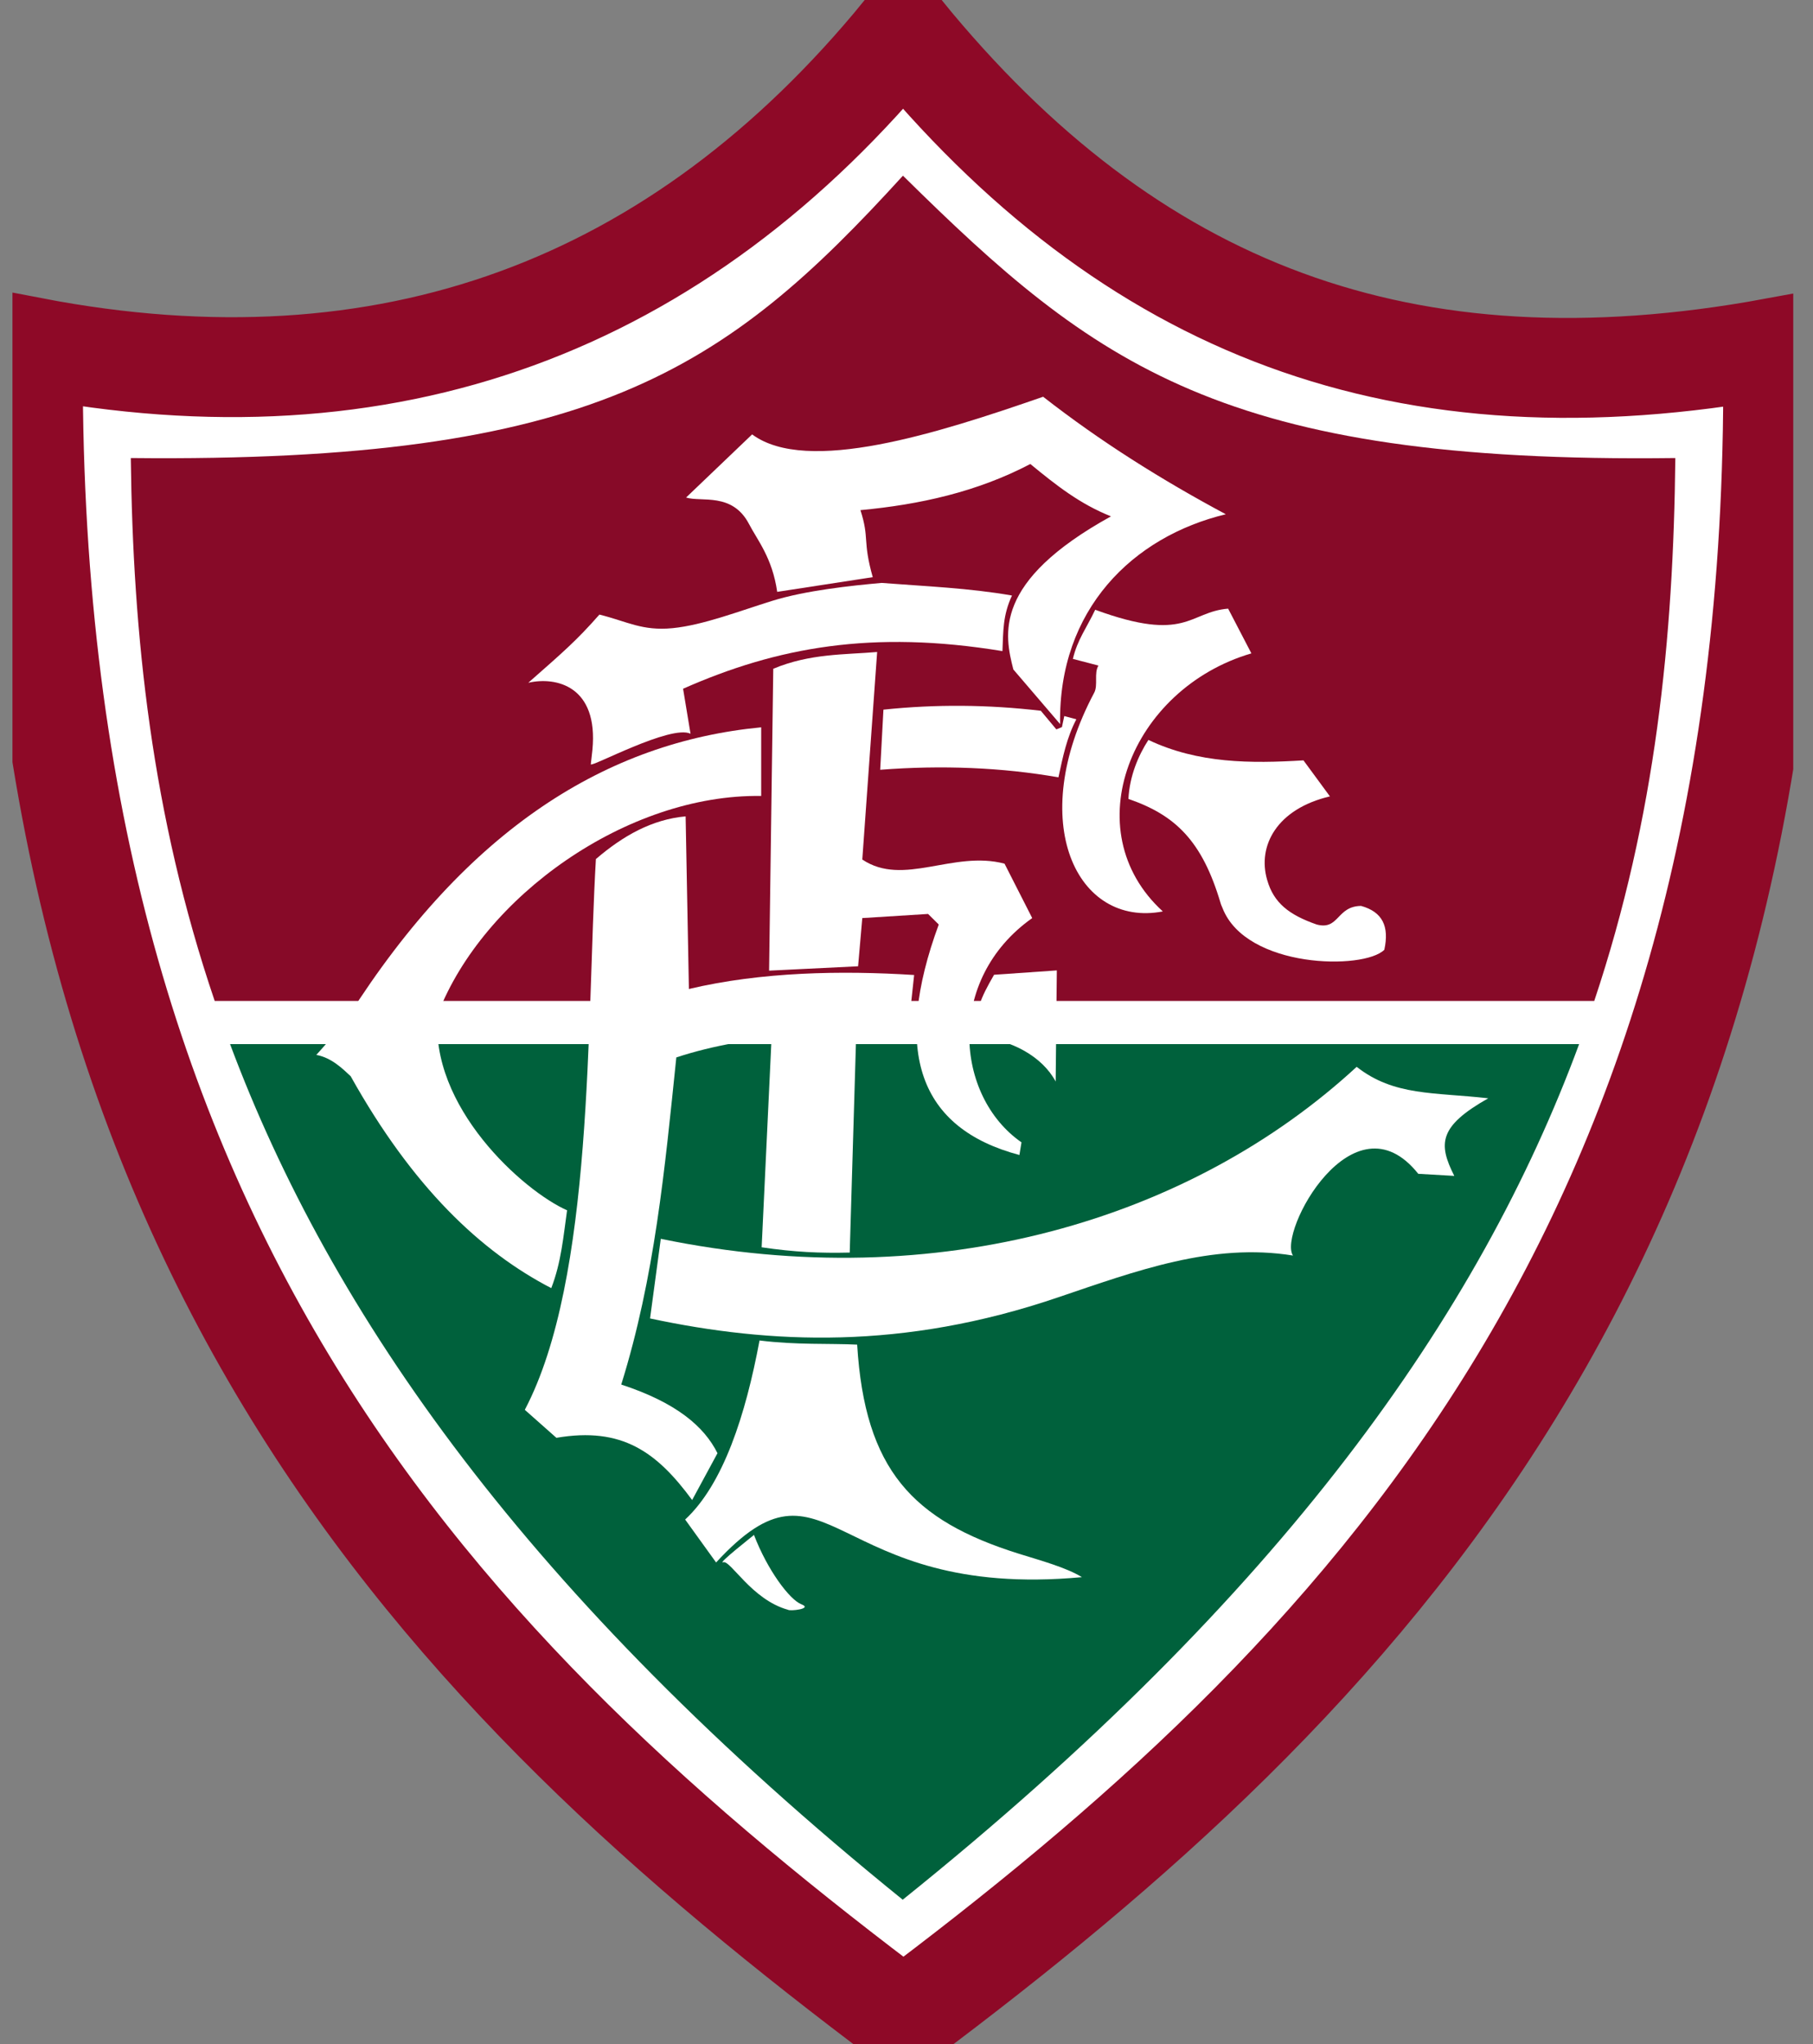 <svg width="47" height="53" viewBox="0 0 47 53" fill="none" xmlns="http://www.w3.org/2000/svg">
<rect x="0" y="0" width="47" height="53" fill="#808080" stroke="none"/>
<g clip-path="url(#clip0_198_1042)">
<path d="M23.414 0.829C17.576 7.977 10.037 10.769 0.854 9.007C0.643 32.405 11.568 43.459 23.42 52.357C35.146 43.572 46.27 32.334 45.962 9.025C36.424 10.775 29.307 8.061 23.414 0.829Z" fill="white"/>
<path d="M23.414 0.829C17.576 7.977 10.037 10.769 0.854 9.007C0.643 32.405 11.568 43.459 23.42 52.357C35.146 43.572 46.27 32.334 45.962 9.025C36.424 10.775 29.307 8.061 23.414 0.829Z" stroke="#8E0927" stroke-width="2.59" stroke-miterlimit="2.613"/>
<path d="M40.937 27.072C38.352 34.072 33.248 41.346 23.402 49.256C13.677 41.387 8.573 34.054 5.964 27.072H40.937Z" fill="#00613C"/>
<path d="M3.391 11.876C15.358 12.001 18.799 9.614 23.408 4.555C28.386 9.465 31.688 12.025 43.431 11.876C43.383 16.525 42.925 21.179 41.329 25.953H5.566C3.927 21.126 3.445 16.453 3.391 11.876Z" fill="#870A28"/>
<path d="M17.786 12.9C18.184 13.025 18.985 12.757 19.419 13.59C19.636 14.007 20.022 14.465 20.148 15.346L22.625 14.965C22.354 14.001 22.547 13.977 22.306 13.227C23.836 13.084 25.324 12.757 26.71 12.031C27.391 12.59 27.994 13.066 28.801 13.388C25.728 15.084 26.041 16.459 26.27 17.358L27.482 18.774C27.433 15.804 29.368 13.912 31.778 13.334C30.133 12.453 28.542 11.459 27.042 10.287C24.3 11.239 20.92 12.316 19.498 11.263L17.786 12.9Z" fill="white"/>
<path d="M15.316 19.816C15.31 19.911 17.389 18.78 17.901 19.024L17.708 17.858C20.142 16.78 22.619 16.328 25.987 16.882C26.011 16.358 25.993 15.965 26.234 15.441C25.114 15.245 23.999 15.203 22.854 15.114C22.059 15.185 20.884 15.31 20.022 15.578C19.16 15.846 18.226 16.209 17.437 16.287C16.642 16.364 16.262 16.114 15.539 15.935C14.942 16.614 14.593 16.912 13.695 17.703C14.424 17.537 15.515 17.792 15.358 19.441L15.316 19.816Z" fill="white"/>
<path d="M28.392 15.81C30.76 16.679 30.82 15.864 31.838 15.781L32.441 16.941C29.313 17.858 27.849 21.536 30.145 23.632C27.91 24.06 26.584 21.31 28.367 17.959C28.47 17.763 28.355 17.453 28.476 17.257L27.813 17.084C27.934 16.578 28.163 16.293 28.392 15.81Z" fill="white"/>
<path d="M29.771 19.185C29.512 19.584 29.283 20.12 29.253 20.715C30.47 21.132 31.163 21.804 31.639 23.405C31.651 23.453 31.675 23.501 31.694 23.548C32.308 25.114 35.357 25.155 35.887 24.626C36.02 24.018 35.839 23.643 35.285 23.489C34.646 23.495 34.718 24.126 34.134 23.971C33.417 23.721 33.019 23.411 32.85 22.816C32.591 21.929 33.104 20.971 34.477 20.649L33.791 19.715C32.429 19.798 31.061 19.798 29.771 19.185Z" fill="white"/>
<path d="M27.903 18.65L27.59 18.566L27.53 18.852L27.385 18.912L26.982 18.429C25.62 18.269 24.264 18.257 22.902 18.4L22.818 19.959C24.427 19.834 25.987 19.9 27.439 20.155C27.554 19.62 27.656 19.12 27.903 18.65Z" fill="white"/>
<path d="M20.046 17.34L19.938 25.167L22.245 25.054L22.354 23.804L24.059 23.697L24.336 23.971C23.125 27.262 23.824 29.256 26.427 29.947L26.481 29.619C24.758 28.423 24.505 25.399 26.759 23.804L26.041 22.393C24.704 22.042 23.42 23.001 22.354 22.286L22.739 16.905C21.902 16.977 20.998 16.941 20.046 17.34Z" fill="white"/>
<path d="M17.13 32.12L16.852 34.185C19.98 34.852 23.408 35.006 27.415 33.643C29.452 32.953 31.428 32.215 33.519 32.554C33.122 31.959 35.08 28.316 36.767 30.435L37.701 30.489C37.279 29.655 37.297 29.203 38.581 28.477C37.171 28.316 36.141 28.423 35.17 27.661C30.892 31.608 24.33 33.608 17.13 32.12Z" fill="white"/>
<path d="M25.77 25.274C25.415 25.887 25.246 26.262 25.331 26.876C26.228 26.959 27.018 27.393 27.367 28.042L27.397 25.161L25.77 25.274Z" fill="white"/>
<path d="M19.998 26.995L19.745 32.34C20.594 32.465 21.251 32.495 22.028 32.477L22.191 26.989L19.998 26.995Z" fill="white"/>
<path d="M19.69 34.756C20.655 34.876 21.486 34.828 22.221 34.864C22.42 38.114 23.661 39.423 26.415 40.286C26.969 40.459 27.644 40.643 28.048 40.893C21.48 41.5 21.498 37.328 18.564 40.512L17.762 39.399C18.75 38.483 19.329 36.691 19.69 34.756Z" fill="white"/>
<path d="M19.733 18.858C15.756 19.239 12.128 21.465 9.019 26.37C8.778 26.715 8.29 27.251 8.2 27.352C8.603 27.423 8.905 27.733 9.091 27.905C10.7 30.786 12.466 32.453 14.291 33.399C14.551 32.727 14.605 32.054 14.701 31.381C13.568 30.881 11.116 28.691 11.351 26.292C12.526 23.239 16.268 20.584 19.733 20.638V18.858Z" fill="white"/>
<path d="M15.448 22.274C16.147 21.673 16.901 21.245 17.774 21.167L17.859 25.643C19.739 25.197 21.817 25.161 23.698 25.28L23.541 26.733C21.619 26.774 19.492 26.774 17.533 27.417C17.232 30.328 16.973 33.114 16.105 35.899C17.539 36.369 18.256 36.989 18.6 37.679L17.943 38.893C17.027 37.649 16.129 36.989 14.424 37.28L13.605 36.554C15.4 33.143 15.201 26.53 15.448 22.274Z" fill="white"/>
<path d="M18.75 40.506C18.937 40.447 19.486 41.477 20.426 41.738C20.474 41.78 21.082 41.715 20.775 41.596C20.468 41.477 19.895 40.709 19.546 39.798C19.552 39.798 18.57 40.566 18.75 40.506Z" fill="white"/>
</g>
<defs>
<clipPath id="clip0_198_1042">
<rect width="46.165" height="53" fill="white" transform="translate(0.323)"/>
</clipPath>
</defs>
</svg>
